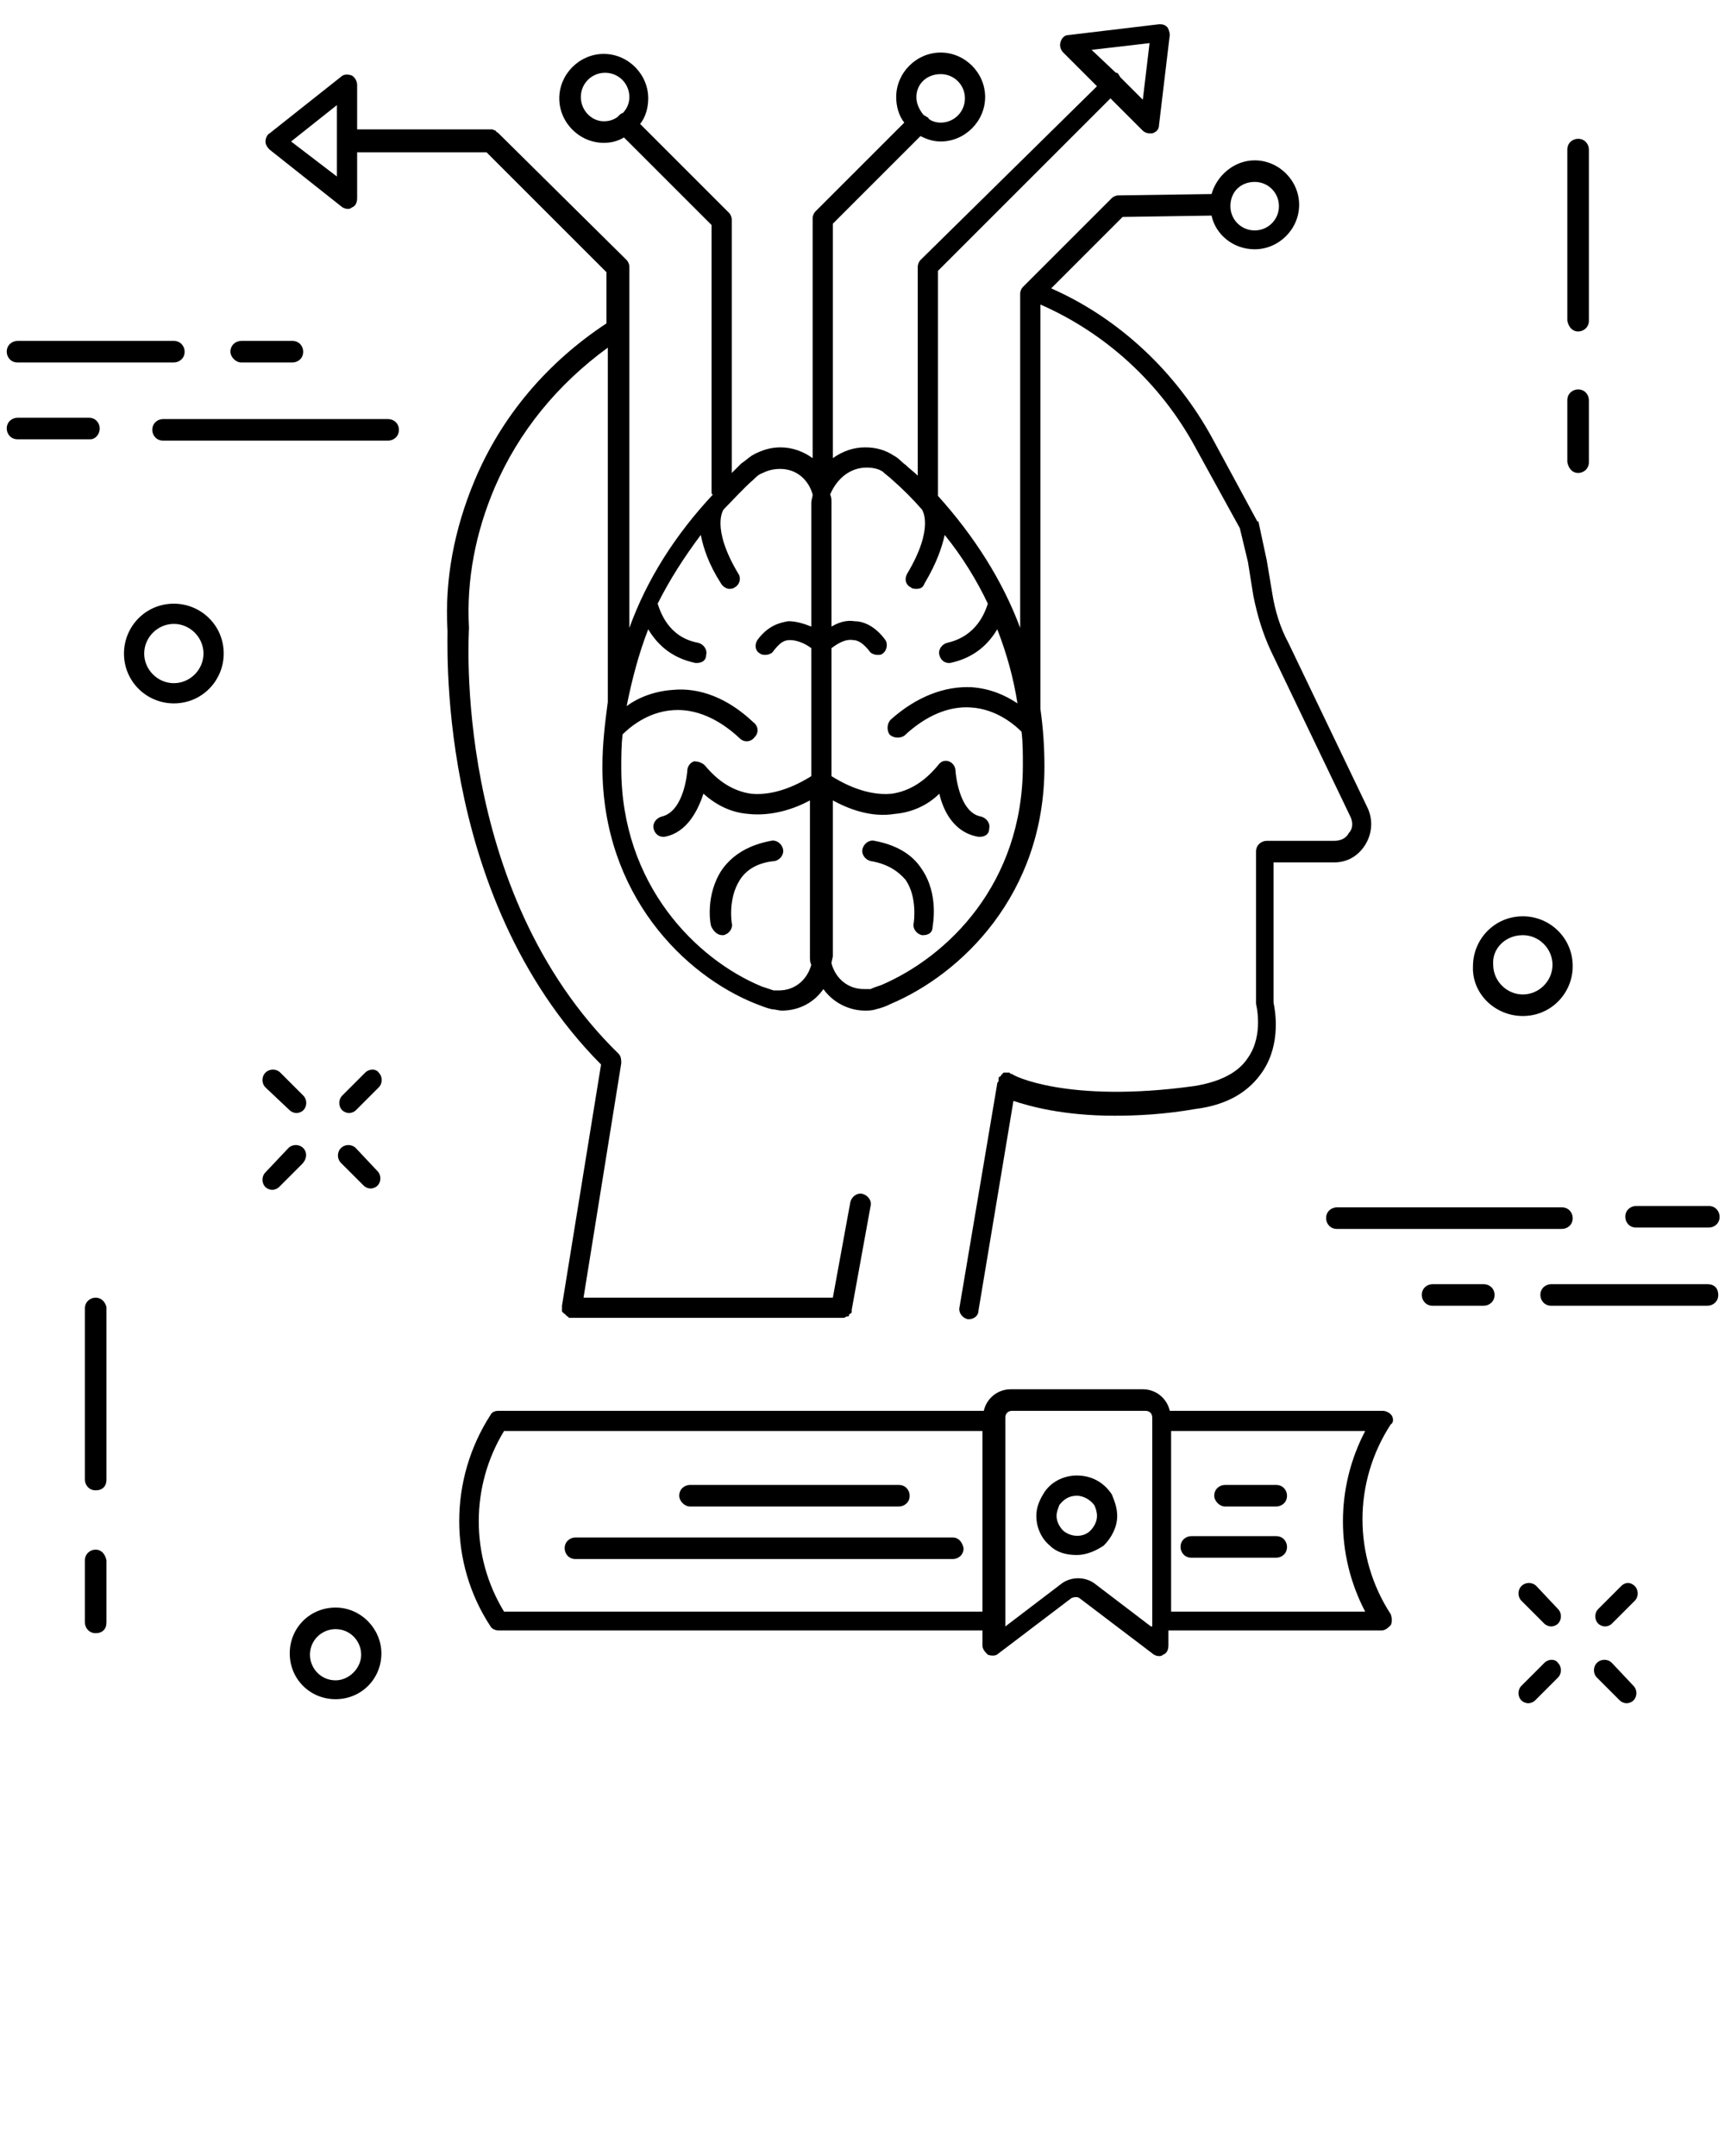 <svg xmlns="http://www.w3.org/2000/svg" xmlns:xlink="http://www.w3.org/1999/xlink" version="1.1" x="0px" y="0px" viewBox="0 0 128 160" enable-background="new 0 0 128 128" xml:space="preserve"><g><path d="M103.3,105.1c-0.1-0.2-0.4-0.4-0.7-0.4H86.8c-0.2-0.9-1-1.6-2-1.6H75c-1,0-1.8,0.7-2,1.6H37c-0.3,0-0.5,0.1-0.6,0.3   c-3.1,4.8-3.1,11,0,15.7c0.1,0.2,0.4,0.3,0.6,0.3h35.9v1.1c0,0.3,0.2,0.5,0.4,0.7c0.3,0.1,0.6,0.1,0.8-0.1l5.4-4.1   c0.2-0.1,0.5-0.1,0.6,0l5.4,4.1c0.1,0.1,0.3,0.2,0.5,0.2c0.1,0,0.2,0,0.3-0.1c0.3-0.1,0.4-0.4,0.4-0.7v-1.1h15.8   c0.3,0,0.5-0.2,0.7-0.4c0.1-0.2,0.1-0.5,0-0.8c-2.8-4.3-2.8-9.8,0-14.1C103.4,105.6,103.4,105.3,103.3,105.1z M37.4,119.6   c-2.5-4.1-2.5-9.3,0-13.4h35.5v13.4H37.4z M85.4,120.7l-4.2-3.2c-0.7-0.5-1.7-0.5-2.4,0l-4.2,3.2v-15.5c0-0.3,0.2-0.5,0.5-0.5h9.9   c0.3,0,0.5,0.2,0.5,0.5V120.7z M101.3,119.6H86.9v-13.4h14.4C99.1,110.4,99.1,115.4,101.3,119.6z"/><path d="M88.4,115.6h6.3c0.4,0,0.8-0.3,0.8-0.8c0-0.4-0.3-0.8-0.8-0.8h-6.3c-0.4,0-0.8,0.3-0.8,0.8   C87.6,115.2,87.9,115.6,88.4,115.6z"/><path d="M70.7,114.1h-28c-0.4,0-0.8,0.3-0.8,0.8c0,0.4,0.3,0.8,0.8,0.8h28c0.4,0,0.8-0.3,0.8-0.8C71.4,114.4,71.1,114.1,70.7,114.1   z"/><path d="M90.9,111.8h3.8c0.4,0,0.8-0.3,0.8-0.8c0-0.4-0.3-0.8-0.8-0.8h-3.8c-0.4,0-0.8,0.3-0.8,0.8   C90.1,111.4,90.5,111.8,90.9,111.8z"/><path d="M51.2,111.8h15.5c0.4,0,0.8-0.3,0.8-0.8c0-0.4-0.3-0.8-0.8-0.8H51.2c-0.4,0-0.8,0.3-0.8,0.8   C50.4,111.4,50.8,111.8,51.2,111.8z"/><path d="M79.9,109.5c-1,0-2,0.5-2.5,1.4c-0.3,0.5-0.5,1-0.5,1.6c0,0.9,0.4,1.7,1,2.2c0.5,0.5,1.2,0.7,2,0.7c0.7,0,1.4-0.3,2-0.7   c0.6-0.6,1-1.4,1-2.2c0-0.6-0.2-1.1-0.4-1.6C81.9,110,81,109.5,79.9,109.5z M80.9,113.6c-0.5,0.5-1.4,0.5-2,0   c-0.3-0.3-0.5-0.7-0.5-1.1c0-0.3,0.1-0.5,0.2-0.8c0.3-0.4,0.7-0.7,1.3-0.7c0.5,0,1,0.3,1.3,0.7c0.1,0.2,0.2,0.5,0.2,0.8   C81.4,112.9,81.2,113.3,80.9,113.6z"/><path d="M21.5,82.4c0.1,0.1,0.3,0.2,0.5,0.2c0.2,0,0.4-0.1,0.5-0.2c0.3-0.3,0.3-0.8,0-1.1l-1.7-1.7c-0.3-0.3-0.8-0.3-1.1,0   c-0.3,0.3-0.3,0.8,0,1.1L21.5,82.4z"/><path d="M26.4,85.2c-0.3-0.3-0.8-0.3-1.1,0c-0.3,0.3-0.3,0.8,0,1.1l1.7,1.7c0.1,0.1,0.3,0.2,0.5,0.2c0.2,0,0.4-0.1,0.5-0.2   c0.3-0.3,0.3-0.8,0-1.1L26.4,85.2z"/><path d="M22.5,85.2c-0.3-0.3-0.8-0.3-1.1,0L19.7,87c-0.3,0.3-0.3,0.8,0,1.1c0.1,0.1,0.3,0.2,0.5,0.2c0.2,0,0.4-0.1,0.5-0.2l1.7-1.7   C22.8,86,22.8,85.5,22.5,85.2z"/><path d="M27.1,79.6l-1.7,1.7c-0.3,0.3-0.3,0.8,0,1.1c0.1,0.1,0.3,0.2,0.5,0.2c0.2,0,0.4-0.1,0.5-0.2l1.7-1.7c0.3-0.3,0.3-0.8,0-1.1   C27.9,79.3,27.4,79.3,27.1,79.6z"/><path d="M114,117.7c-0.3-0.3-0.8-0.3-1.1,0s-0.3,0.8,0,1.1l1.7,1.7c0.1,0.1,0.3,0.2,0.5,0.2c0.2,0,0.4-0.1,0.5-0.2   c0.3-0.3,0.3-0.8,0-1.1L114,117.7z"/><path d="M119.6,123.4c-0.3-0.3-0.8-0.3-1.1,0c-0.3,0.3-0.3,0.8,0,1.1l1.7,1.7c0.1,0.1,0.3,0.2,0.5,0.2c0.2,0,0.4-0.1,0.5-0.2   c0.3-0.3,0.3-0.8,0-1.1L119.6,123.4z"/><path d="M114.6,123.4l-1.7,1.7c-0.3,0.3-0.3,0.8,0,1.1c0.1,0.1,0.3,0.2,0.5,0.2c0.2,0,0.4-0.1,0.5-0.2l1.7-1.7   c0.3-0.3,0.3-0.8,0-1.1C115.4,123.1,114.9,123.1,114.6,123.4z"/><path d="M120.3,117.7l-1.7,1.7c-0.3,0.3-0.3,0.8,0,1.1c0.1,0.1,0.3,0.2,0.5,0.2c0.2,0,0.4-0.1,0.5-0.2l1.7-1.7   c0.3-0.3,0.3-0.8,0-1.1C121,117.4,120.6,117.4,120.3,117.7z"/><path d="M7.1,96.3c-0.4,0-0.8,0.3-0.8,0.8v12.7c0,0.4,0.3,0.8,0.8,0.8s0.8-0.3,0.8-0.8V97C7.8,96.6,7.5,96.3,7.1,96.3z"/><path d="M7.1,115c-0.4,0-0.8,0.3-0.8,0.8v4.6c0,0.4,0.3,0.8,0.8,0.8s0.8-0.3,0.8-0.8v-4.6C7.8,115.3,7.5,115,7.1,115z"/><path d="M117.1,24.6c0.4,0,0.8-0.3,0.8-0.8V11.1c0-0.4-0.3-0.8-0.8-0.8c-0.4,0-0.8,0.3-0.8,0.8v12.7   C116.4,24.3,116.7,24.6,117.1,24.6z"/><path d="M117.1,35.1c0.4,0,0.8-0.3,0.8-0.8v-4.6c0-0.4-0.3-0.8-0.8-0.8c-0.4,0-0.8,0.3-0.8,0.8v4.6   C116.4,34.8,116.7,35.1,117.1,35.1z"/><path d="M113,75.4c2.1,0,3.7-1.7,3.7-3.7c0-2.1-1.7-3.7-3.7-3.7c-2.1,0-3.7,1.7-3.7,3.7C109.2,73.7,110.9,75.4,113,75.4z M113,69.4   c1.2,0,2.2,1,2.2,2.2c0,1.2-1,2.2-2.2,2.2c-1.2,0-2.2-1-2.2-2.2C110.7,70.4,111.7,69.4,113,69.4z"/><path d="M24.9,119.3c-1.9,0-3.4,1.5-3.4,3.4c0,1.9,1.5,3.4,3.4,3.4c1.9,0,3.4-1.5,3.4-3.4C28.3,120.9,26.8,119.3,24.9,119.3z    M24.9,124.7c-1.1,0-1.9-0.9-1.9-1.9c0-1.1,0.9-1.9,1.9-1.9c1.1,0,1.9,0.9,1.9,1.9C26.8,123.8,25.9,124.7,24.9,124.7z"/><path d="M12.9,44.8c-2.1,0-3.7,1.7-3.7,3.7c0,2.1,1.7,3.7,3.7,3.7c2.1,0,3.7-1.7,3.7-3.7C16.6,46.4,14.9,44.8,12.9,44.8z    M12.9,50.7c-1.2,0-2.2-1-2.2-2.2c0-1.2,1-2.2,2.2-2.2c1.2,0,2.2,1,2.2,2.2C15.1,49.7,14.1,50.7,12.9,50.7z"/><path d="M28.8,31.1H12.1c-0.4,0-0.8,0.3-0.8,0.8c0,0.4,0.3,0.8,0.8,0.8h16.7c0.4,0,0.8-0.3,0.8-0.8C29.6,31.4,29.2,31.1,28.8,31.1z   "/><path d="M7.4,31.8c0-0.4-0.3-0.8-0.8-0.8H1.3c-0.4,0-0.8,0.3-0.8,0.8c0,0.4,0.3,0.8,0.8,0.8h5.4C7.1,32.6,7.4,32.2,7.4,31.8z"/><path d="M1.3,26.9h11.6c0.4,0,0.8-0.3,0.8-0.8c0-0.4-0.3-0.8-0.8-0.8H1.3c-0.4,0-0.8,0.3-0.8,0.8C0.5,26.5,0.8,26.9,1.3,26.9z"/><path d="M17.9,26.9h3.8c0.4,0,0.8-0.3,0.8-0.8c0-0.4-0.3-0.8-0.8-0.8h-3.8c-0.4,0-0.8,0.3-0.8,0.8C17.1,26.5,17.5,26.9,17.9,26.9z"/><path d="M99.2,89.6c-0.4,0-0.8,0.3-0.8,0.8c0,0.4,0.3,0.8,0.8,0.8h16.7c0.4,0,0.8-0.3,0.8-0.8c0-0.4-0.3-0.8-0.8-0.8H99.2z"/><path d="M121.4,91.1h5.4c0.4,0,0.8-0.3,0.8-0.8c0-0.4-0.3-0.8-0.8-0.8h-5.4c-0.4,0-0.8,0.3-0.8,0.8   C120.6,90.7,120.9,91.1,121.4,91.1z"/><path d="M126.7,95.3h-11.6c-0.4,0-0.8,0.3-0.8,0.8c0,0.4,0.3,0.8,0.8,0.8h11.6c0.4,0,0.8-0.3,0.8-0.8   C127.5,95.6,127.2,95.3,126.7,95.3z"/><path d="M110.1,95.3h-3.8c-0.4,0-0.8,0.3-0.8,0.8c0,0.4,0.3,0.8,0.8,0.8h3.8c0.4,0,0.8-0.3,0.8-0.8   C110.9,95.6,110.5,95.3,110.1,95.3z"/><path d="M44.6,79l-2.9,17.9c0,0,0,0,0,0.1c0,0,0,0,0,0.1c0,0,0,0.1,0,0.1c0,0.1,0,0.1,0,0.1c0,0,0,0.1,0.1,0.1c0,0,0,0.1,0.1,0.1   c0,0,0.1,0.1,0.1,0.1c0,0,0.1,0.1,0.1,0.1c0,0,0.1,0,0.1,0.1c0,0,0.1,0,0.1,0c0,0,0.1,0,0.1,0c0,0,0,0,0,0h20.1c0,0,0,0,0,0   c0.1,0,0.2,0,0.3-0.1c0,0,0.1,0,0.1,0c0.1,0,0.1-0.1,0.1-0.1c0,0,0-0.1,0.1-0.1c0,0,0.1-0.1,0.1-0.1c0,0,0-0.1,0-0.1   c0,0,0-0.1,0-0.1l1.4-7.7c0.1-0.4-0.2-0.8-0.6-0.9c-0.4-0.1-0.8,0.2-0.9,0.6l-1.3,7.1H43.3l2.8-17.4c0-0.2,0-0.5-0.2-0.7   C33.5,66.1,34.8,46.9,34.8,46.6c-0.2-3.6,0.5-7.1,1.9-10.4c1.8-4.2,4.7-7.7,8.4-10.4v26.3c-0.2,1.5-0.4,3.1-0.4,4.8   c0,9.5,6.1,15.5,11.4,17.6c0.3,0.1,0.7,0.3,1.2,0.4c0.2,0,0.5,0.1,0.7,0.1c1.3,0,2.4-0.6,3.1-1.6c0.7,1,1.9,1.6,3.1,1.6   c0.2,0,0.5,0,0.8-0.1c0.4-0.1,0.7-0.2,1.1-0.4c5.2-2.2,11.4-8.1,11.4-17.6c0-1.5-0.1-2.9-0.3-4.3v-30c4.8,2.1,8.9,5.8,11.5,10.6   l3.3,6c0.2,0.8,0.4,1.7,0.6,2.5l0.4,2.5c0.3,1.5,0.7,2.8,1.3,4.1l5.9,12.3c0.2,0.4,0.2,0.9-0.1,1.2c-0.2,0.4-0.6,0.6-1.1,0.6h-5   c-0.4,0-0.8,0.3-0.8,0.8v11.1c0,0.1,0,0.1,0,0.2c0,0,0.6,2.3-0.6,4c-0.7,1.1-2.1,1.8-4,2.1c-9.4,1.3-13.5-0.8-13.5-0.9   c-0.1,0-0.1,0-0.2-0.1c0,0,0,0-0.1,0c0,0,0,0,0,0c-0.1,0-0.1,0-0.2,0c0,0-0.1,0-0.1,0c0,0-0.1,0-0.1,0.1c0,0-0.1,0-0.1,0.1   c0,0,0,0-0.1,0.1c-0.1,0-0.1,0.1-0.1,0.2c0,0,0,0,0,0c0,0,0,0,0,0.1c0,0.1-0.1,0.1-0.1,0.2l-2.8,16.6c-0.1,0.4,0.2,0.8,0.6,0.9   c0,0,0.1,0,0.1,0c0.4,0,0.7-0.3,0.7-0.6l2.6-15.6c1.2,0.4,3.7,1.1,7.5,1.1c1.7,0,3.7-0.1,6-0.5c2.4-0.3,4-1.3,5-2.8   c1.4-2.1,0.9-4.6,0.8-5.1V64H99c1,0,1.8-0.5,2.3-1.3c0.5-0.8,0.6-1.8,0.2-2.7l-5.9-12.3c-0.6-1.1-1-2.4-1.2-3.7L94,41.6   c-0.2-0.9-0.4-1.9-0.6-2.8c0-0.1,0-0.1-0.1-0.1L90,32.6c-2.7-5-7-9-12-11.2l5.3-5.3l6.6-0.1c0.3,1.4,1.6,2.5,3.2,2.5   c1.8,0,3.3-1.5,3.3-3.3c0-1.8-1.5-3.3-3.3-3.3c-1.5,0-2.8,1.1-3.2,2.5L83,14.5c-0.2,0-0.4,0.1-0.5,0.2l-6.6,6.6   c-0.1,0.1-0.2,0.3-0.2,0.5v24.8c-1.3-3.5-3.4-6.8-6.1-9.8V20.1L82.4,7.3l2.4,2.4c0.1,0.1,0.3,0.2,0.5,0.2c0.1,0,0.2,0,0.2,0   c0.3-0.1,0.5-0.3,0.5-0.6l0.8-6.7c0-0.2-0.1-0.5-0.2-0.6c-0.2-0.2-0.4-0.2-0.6-0.2l-6.7,0.8c-0.3,0-0.5,0.2-0.6,0.5   c-0.1,0.3,0,0.6,0.2,0.8l2.5,2.5L68.3,19.3c-0.1,0.1-0.2,0.3-0.2,0.5v15.5c-0.3-0.3-0.6-0.5-0.9-0.8c-0.3-0.2-0.5-0.5-0.9-0.7   c-0.6-0.4-1.3-0.6-2.1-0.6c-0.9,0-1.7,0.3-2.4,0.8V16.6l6.5-6.5c0.4,0.2,0.9,0.4,1.5,0.4c1.8,0,3.3-1.5,3.3-3.3   c0-1.8-1.5-3.3-3.3-3.3s-3.3,1.5-3.3,3.3c0,0.7,0.2,1.4,0.6,1.9l-6.6,6.6c-0.1,0.1-0.2,0.3-0.2,0.5V34c-0.7-0.5-1.5-0.8-2.4-0.8   c-0.7,0-1.4,0.2-2.1,0.6l0,0c0,0,0,0,0,0c0,0,0,0,0,0c0,0,0,0,0,0c-0.3,0.2-0.5,0.4-0.8,0.6c0,0,0,0,0,0c-0.2,0.2-0.5,0.5-0.7,0.7   V16.3c0-0.2-0.1-0.4-0.2-0.5l-6.6-6.6c0.4-0.5,0.6-1.2,0.6-1.9c0-1.8-1.5-3.3-3.3-3.3c-1.8,0-3.3,1.5-3.3,3.3   c0,1.8,1.5,3.3,3.3,3.3c0.5,0,1-0.1,1.5-0.4l6.5,6.5v19.8c0,0.1,0,0.2,0.1,0.2c-2.8,3-4.9,6.3-6.2,9.9V19.8c0-0.2-0.1-0.4-0.2-0.5   L37,9.9c-0.1-0.1-0.2-0.1-0.2-0.2c-0.1,0-0.2-0.1-0.3-0.1h-10V6.3c0-0.3-0.2-0.6-0.4-0.7c-0.3-0.1-0.6-0.1-0.8,0.1L20,9.9   c-0.2,0.1-0.3,0.4-0.3,0.6c0,0.2,0.1,0.4,0.3,0.6l5.3,4.2c0.1,0.1,0.3,0.2,0.5,0.2c0.1,0,0.2,0,0.3-0.1c0.3-0.1,0.4-0.4,0.4-0.7   v-3.4h9.6l8.9,8.9v3.8c-4.4,2.9-7.8,6.9-9.8,11.7c-1.5,3.6-2.2,7.3-2,11C33.3,46.8,32,66.3,44.6,79z M93.1,13.5   c1,0,1.8,0.8,1.8,1.8c0,1-0.8,1.8-1.8,1.8c-1,0-1.8-0.8-1.8-1.8C91.3,14.2,92.1,13.5,93.1,13.5z M85.3,3.2l-0.5,4.2l-1.7-1.7   c0-0.1-0.1-0.1-0.1-0.2c-0.1-0.1-0.1-0.1-0.2-0.1L81,3.7L85.3,3.2z M69.8,5.5c1,0,1.8,0.8,1.8,1.8c0,1-0.8,1.8-1.8,1.8   c-0.3,0-0.7-0.1-0.9-0.3c0,0,0-0.1-0.1-0.1c-0.1-0.1-0.2-0.1-0.3-0.2C68.2,8.1,68,7.7,68,7.2C68,6.2,68.8,5.5,69.8,5.5z M43.1,7.2   c0-1,0.8-1.8,1.8-1.8c1,0,1.8,0.8,1.8,1.8c0,0.5-0.2,0.9-0.5,1.2c-0.1,0-0.2,0.1-0.3,0.2c0,0-0.1,0.1-0.1,0.1   C45.5,8.9,45.2,9,44.8,9C43.9,9,43.1,8.2,43.1,7.2z M64.3,34.7c0.5,0,0.9,0.1,1.2,0.3c0.2,0.2,0.5,0.4,0.7,0.6   c0.8,0.7,1.5,1.4,2.2,2.2c0,0,0,0,0,0c0,0,1,1.3-1.1,4.8c-0.2,0.4-0.1,0.8,0.3,1c0.1,0.1,0.3,0.1,0.4,0.1c0.3,0,0.5-0.1,0.6-0.4   c0.9-1.5,1.3-2.7,1.5-3.6c1.3,1.6,2.4,3.4,3.2,5.1c-0.2,0.6-0.8,2.4-3,2.9c-0.4,0.1-0.7,0.5-0.6,0.9c0.1,0.4,0.4,0.6,0.7,0.6   c0,0,0.1,0,0.1,0c1.9-0.4,2.9-1.5,3.5-2.5c0.7,1.8,1.2,3.6,1.5,5.5c-0.9-0.6-2-1.1-3.4-1.2c-2-0.1-4.1,0.7-6,2.4   c-0.3,0.3-0.3,0.8-0.1,1.1c0.3,0.3,0.8,0.3,1.1,0.1c1.6-1.5,3.3-2.2,4.9-2.1c2,0.1,3.4,1.4,3.8,1.8c0.1,0.8,0.1,1.6,0.1,2.5   c0,8.8-5.6,14.2-10.5,16.3c-0.3,0.1-0.6,0.2-0.8,0.3c-0.1,0-0.3,0-0.5,0c-1.2,0-2.1-0.8-2.4-1.9c0-0.2,0.1-0.4,0.1-0.6V59.4   c1.1,0.6,2.8,1.3,4.6,1c1.2-0.1,2.4-0.6,3.3-1.5c0.3,1.3,1.1,2.9,2.9,3.2c0.1,0,0.1,0,0.1,0c0.4,0,0.7-0.2,0.7-0.6   c0.1-0.4-0.2-0.8-0.6-0.9c-1.7-0.3-1.9-3.4-1.9-3.4c0-0.3-0.2-0.6-0.5-0.7c-0.3-0.1-0.6,0-0.8,0.3c-1,1.2-2.1,1.9-3.4,2.1   c-1.9,0.2-3.7-0.8-4.5-1.3v-9.5c0.4-0.3,1-0.7,1.6-0.6c0.4,0,0.8,0.3,1.2,0.8c0.1,0.2,0.4,0.3,0.6,0.3c0.2,0,0.3,0,0.4-0.1   c0.3-0.2,0.4-0.7,0.2-1c-0.8-1.1-1.7-1.4-2.3-1.4c-0.6-0.1-1.2,0.1-1.7,0.4v-9.2c0-0.2,0-0.4-0.1-0.6   C62.1,35.5,63.1,34.7,64.3,34.7z M48.1,46.7c0.6,1,1.6,2.1,3.5,2.5c0,0,0.1,0,0.1,0c0.4,0,0.7-0.2,0.7-0.6c0.1-0.4-0.2-0.8-0.6-0.9   c-2.2-0.4-2.8-2.3-3-2.9c0.9-1.8,2-3.5,3.2-5.1c0.2,1,0.6,2.2,1.5,3.6c0.1,0.2,0.4,0.4,0.6,0.4c0.1,0,0.3,0,0.4-0.1   c0.4-0.2,0.5-0.7,0.3-1c-2.1-3.5-1.1-4.8-1.1-4.8c0,0,0,0,0,0c0.7-0.7,1.4-1.5,2.2-2.2c0.2-0.2,0.4-0.4,0.7-0.5   c0.4-0.2,0.8-0.3,1.3-0.3c1.2,0,2.1,0.8,2.4,1.9c0,0.2-0.1,0.4-0.1,0.6v9.2c-0.5-0.2-1.1-0.4-1.7-0.4c-0.6,0.1-1.5,0.3-2.3,1.4   c-0.2,0.3-0.2,0.8,0.2,1c0.1,0.1,0.3,0.1,0.4,0.1c0.2,0,0.5-0.1,0.6-0.3c0.4-0.5,0.7-0.8,1.2-0.8c0.6,0,1.2,0.3,1.6,0.6v9.5   c-0.8,0.5-2.6,1.5-4.5,1.3c-1.3-0.2-2.4-0.9-3.4-2.1c-0.2-0.2-0.5-0.3-0.8-0.3c-0.3,0.1-0.5,0.4-0.5,0.7c0,0-0.2,3-1.9,3.4   c-0.4,0.1-0.7,0.5-0.6,0.9c0.1,0.4,0.4,0.6,0.7,0.6c0,0,0.1,0,0.1,0c1.7-0.3,2.5-2,2.9-3.2c1,0.9,2.1,1.4,3.3,1.5   c1.8,0.2,3.5-0.4,4.6-1V71c0,0.2,0,0.4,0.1,0.6c-0.3,1.1-1.2,1.9-2.4,1.9c-0.2,0-0.3,0-0.4,0c-0.3-0.1-0.6-0.2-0.9-0.3   c-4.8-2-10.4-7.5-10.4-16.2c0-0.8,0-1.7,0.1-2.5c0.4-0.4,1.8-1.7,3.8-1.8c1.6-0.1,3.3,0.6,4.9,2.1c0.3,0.3,0.8,0.3,1.1-0.1   c0.3-0.3,0.3-0.8-0.1-1.1c-1.9-1.8-4-2.6-6-2.4c-1.4,0.1-2.6,0.6-3.4,1.2v0C46.9,50.4,47.4,48.5,48.1,46.7z M25,13.1l-3.4-2.6   L25,7.8V13.1z"/><path d="M53.6,69.4c0,0,0.1,0,0.1,0c0.4-0.1,0.7-0.5,0.6-0.9c0,0-0.3-1.8,0.6-3.2c0.5-0.8,1.4-1.3,2.6-1.4c0.4-0.1,0.7-0.5,0.6-0.9   c-0.1-0.4-0.5-0.7-0.9-0.6c-1.6,0.3-2.8,1-3.6,2.1c-1.3,1.9-0.9,4.2-0.8,4.3C53,69.2,53.3,69.4,53.6,69.4z"/><path d="M64.9,62.4c-0.4-0.1-0.8,0.2-0.9,0.6c-0.1,0.4,0.2,0.8,0.6,0.9c1.2,0.2,2,0.7,2.6,1.4c0.9,1.3,0.6,3.2,0.6,3.2   c-0.1,0.4,0.2,0.8,0.6,0.9c0,0,0.1,0,0.1,0c0.4,0,0.7-0.2,0.7-0.6c0-0.1,0.5-2.4-0.8-4.3C67.7,63.4,66.5,62.7,64.9,62.4z"/></g></svg>